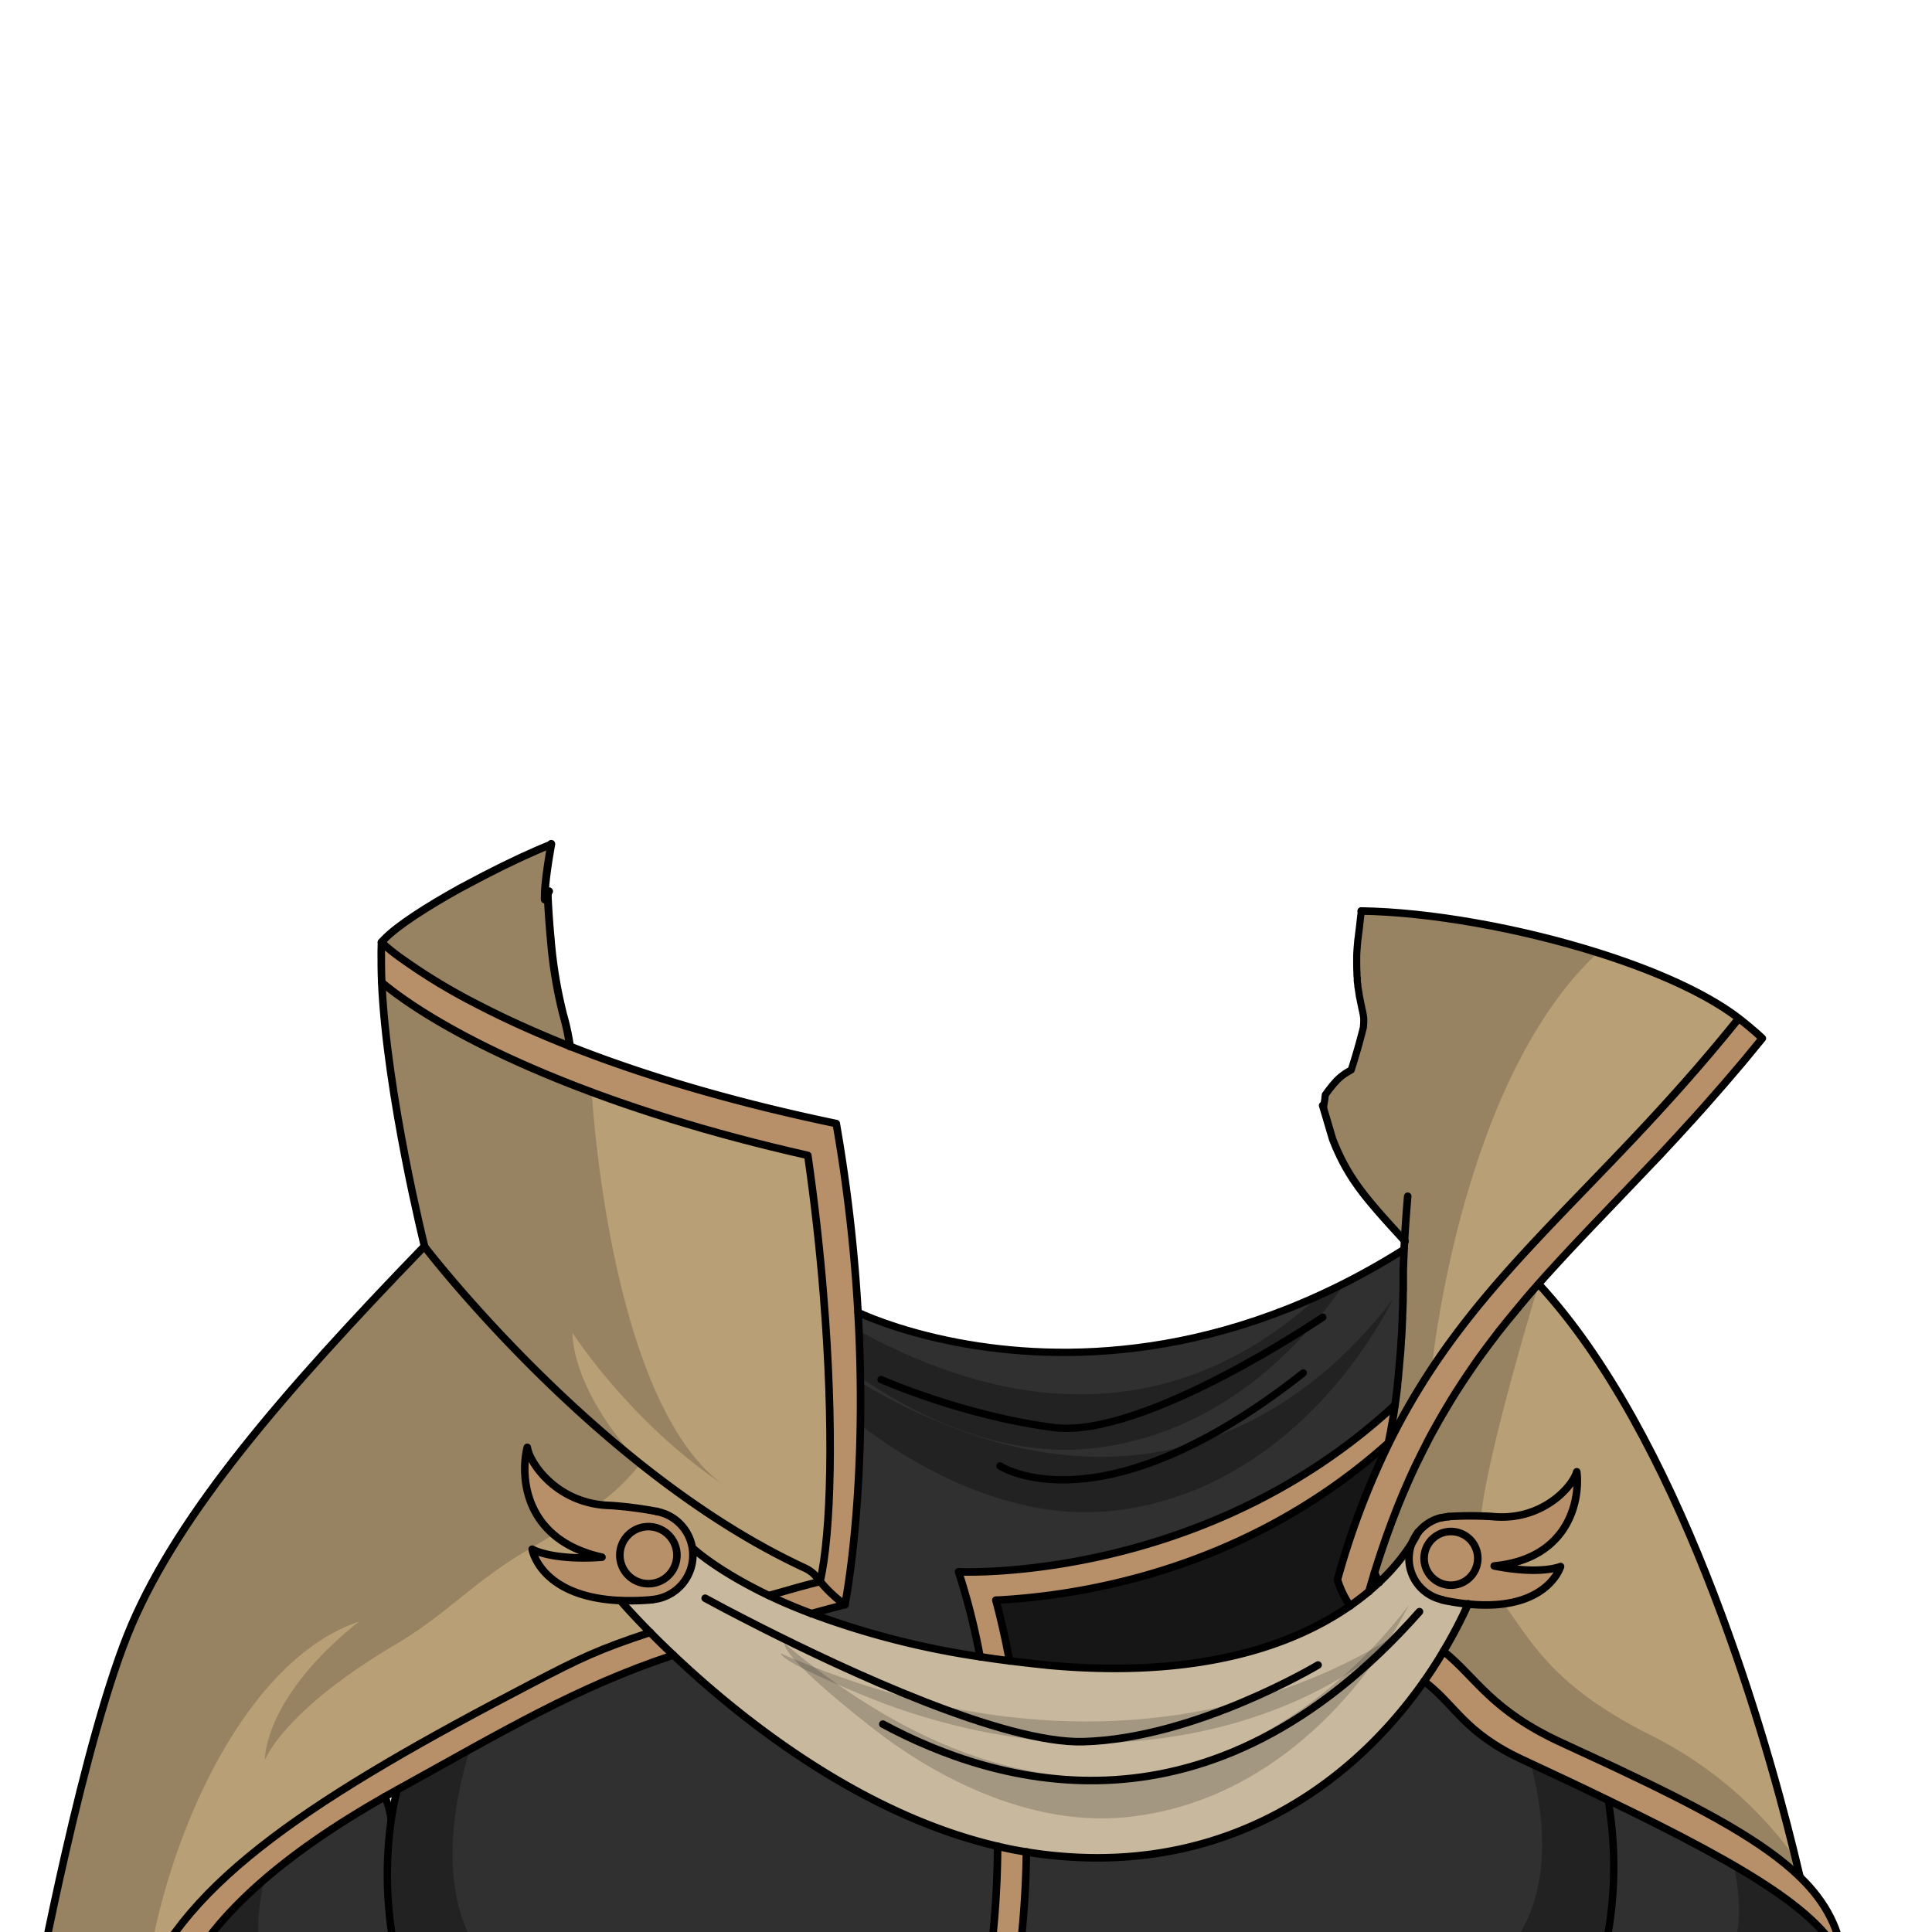 <svg xmlns="http://www.w3.org/2000/svg" viewBox="0 0 432 432">
  <defs>
    <style>.GUNDAN_TIGER_OUTFIT_TIGER_OUTFIT_36_cls-1{isolation:isolate;}.GUNDAN_TIGER_OUTFIT_TIGER_OUTFIT_36_cls-2{fill:#303030;}.GUNDAN_TIGER_OUTFIT_TIGER_OUTFIT_36_cls-3{fill:#b7906a;}.GUNDAN_TIGER_OUTFIT_TIGER_OUTFIT_36_cls-4{fill:#b89f75;}.GUNDAN_TIGER_OUTFIT_TIGER_OUTFIT_36_cls-5,.GUNDAN_TIGER_OUTFIT_TIGER_OUTFIT_36_cls-6{fill:#161616;}.GUNDAN_TIGER_OUTFIT_TIGER_OUTFIT_36_cls-5{opacity:0.2;mix-blend-mode:multiply;}.GUNDAN_TIGER_OUTFIT_TIGER_OUTFIT_36_cls-7{opacity:0.4;}.GUNDAN_TIGER_OUTFIT_TIGER_OUTFIT_36_cls-8{fill:#0c0c0c;}.GUNDAN_TIGER_OUTFIT_TIGER_OUTFIT_36_cls-9{fill:#c8b89e;}.GUNDAN_TIGER_OUTFIT_TIGER_OUTFIT_36_cls-10,.GUNDAN_TIGER_OUTFIT_TIGER_OUTFIT_36_cls-11,.GUNDAN_TIGER_OUTFIT_TIGER_OUTFIT_36_cls-12,.GUNDAN_TIGER_OUTFIT_TIGER_OUTFIT_36_cls-13,.GUNDAN_TIGER_OUTFIT_TIGER_OUTFIT_36_cls-14,.GUNDAN_TIGER_OUTFIT_TIGER_OUTFIT_36_cls-15{fill:none;stroke:#000;stroke-linecap:round;stroke-linejoin:round;}.GUNDAN_TIGER_OUTFIT_TIGER_OUTFIT_36_cls-10{stroke-width:1.69px;}.GUNDAN_TIGER_OUTFIT_TIGER_OUTFIT_36_cls-11{stroke-width:1.65px;}.GUNDAN_TIGER_OUTFIT_TIGER_OUTFIT_36_cls-12{stroke-width:1.64px;}.GUNDAN_TIGER_OUTFIT_TIGER_OUTFIT_36_cls-13{stroke-width:1.75px;}.GUNDAN_TIGER_OUTFIT_TIGER_OUTFIT_36_cls-14{stroke-width:1.59px;}.GUNDAN_TIGER_OUTFIT_TIGER_OUTFIT_36_cls-15{stroke-width:1.67px;}</style>
  </defs>
  <g class="GUNDAN_TIGER_OUTFIT_TIGER_OUTFIT_36_cls-1">
    <g id="outfit">
      <path class="GUNDAN_TIGER_OUTFIT_TIGER_OUTFIT_36_cls-2" d="M214.3,351.46s53.1,2.66,96-35.85l1.6-1.46c.22-1.51.41-3,.59-4.59.1-.8.18-1.62.26-2.43l.09-.85c.06-.73.13-1.46.19-2.18l.15-1.8c.2-2.56.35-5.12.44-7.66.05-.76.08-1.5.09-2.25a0,0,0,0,0,0,0c0-.59,0-1.18.05-1.76,0-.92.06-1.83.06-2.74,0-1.22,0-2.43,0-3.64h0V281.8c0-.55,0-1.08,0-1.62,0-.25,0-.51,0-.76q-6.69,4.18-13.2,7.49l-.36.17q-2.62,1.34-5.22,2.51h0c-32.87,15-61.86,14.16-80.68,10.63-14.15-2.65-22.54-6.79-22.54-6.79.06,1.08.11,2.15.16,3.2,0,.32,0,.64,0,.95l.12,2.67c0,.9.06,1.77.09,2.64s0,1.67.06,2.5,0,1.75.06,2.6v1.14c0,1.89.05,3.75,0,5.56v1.6c0,.77,0,1.52,0,2.28-.14,9.91-.72,18.27-1.35,24.75l-.09.88c-.17,1.71-.35,3.28-.51,4.7-.12,1-.23,1.84-.34,2.67-.07.4-.12.78-.17,1.14v0c0,.31-.09.63-.14.92s-.11.78-.16,1.14-.09.61-.14.87c-.14.87-.25,1.54-.34,2.06,0,.15,0,.28-.07.39a2.05,2.05,0,0,1-.07.31l0,.15a2.26,2.26,0,0,1,0,.24s-2.74.67-7.49,2a182.59,182.59,0,0,0,37.68,9.66A148.17,148.17,0,0,0,214.3,351.46Z" />
      <path class="GUNDAN_TIGER_OUTFIT_TIGER_OUTFIT_36_cls-2" d="M104.84,390.64c-5.35,2.54-10.63,6.6-15.73,9.39l-.34.2c-.25,1-.47,1.94-.67,2.91-.25,1.21-.45,2.4-.65,3.6a5.93,5.93,0,0,0-.1-.63h0a20.84,20.84,0,0,0-1.28-4.36,171.14,171.14,0,0,0-27,18.54c-9,7.77-15.93,16.16-19.48,25.12l50.58-.87,130.62-2.23a206.41,206.41,0,0,0,2.25-29.47c-31-7.18-57.85-28.88-72.5-42.75C133.79,375.61,124,381.51,104.84,390.64Z" />
      <path class="GUNDAN_TIGER_OUTFIT_TIGER_OUTFIT_36_cls-2" d="M359.58,402.53c-5.84-2.84-12.24-5.85-19.21-9.1-13.05-6.07-14.85-12.14-21.93-17.5-17.45,24.89-47.27,44.6-88.19,38.3-.25,0-.5-.08-.75-.13a206,206,0,0,1-2.24,28.09l19.85-.34L358,440c.09-.41.2-.84.3-1.28.43-1.82.87-4,1.26-6.43h0a75.61,75.61,0,0,0,.09,7.68l52.51-.9C408,428.23,392.19,418.27,359.58,402.53Z" />
      <path class="GUNDAN_TIGER_OUTFIT_TIGER_OUTFIT_36_cls-3" d="M154.82,346.18a10,10,0,0,0-6.24-7.73l0,0-.18-.07a10,10,0,0,0-1.54-.42h-.08a85.94,85.94,0,0,0-10.22-1.3l-.7,0a5.21,5.21,0,0,1-.69,0,9.81,9.81,0,0,1-1.34-.15c-.31,0-.62-.09-.93-.16a5.85,5.85,0,0,1-.75-.15l-.33-.07-.69-.19a16.13,16.13,0,0,1-1.66-.54,19.14,19.14,0,0,1-2.29-1,13.49,13.49,0,0,1-1.39-.79c-.21-.13-.43-.27-.64-.42s-.42-.28-.63-.44a20.38,20.38,0,0,1-3.66-3.47,10.32,10.32,0,0,1-.68-.87,14.86,14.86,0,0,1-1.31-2.11c-.08-.15-.15-.3-.22-.45a7.51,7.51,0,0,1-.45-1.1,2.81,2.81,0,0,1-.1-.31c0-.1-.06-.22-.08-.32a3,3,0,0,1-.08-.36,20.56,20.56,0,0,0-.53,5.83c0,.22,0,.44,0,.66s0,.42.06.63,0,.47.08.71c0,0,0,0,0,0,0,.24.07.47.12.7s.08.46.13.71a20.29,20.29,0,0,0,.83,2.84c.07.21.16.41.25.62a15.14,15.14,0,0,0,.86,1.77c.1.21.22.4.34.61a17.32,17.32,0,0,0,1.41,2c.18.24.38.47.59.71a19.91,19.91,0,0,0,1.74,1.68c.33.29.67.56,1,.83.16.13.33.24.49.35a23.39,23.39,0,0,0,4.68,2.48c.31.12.64.25,1,.36l1.07.35a1,1,0,0,1,.18.06l1,.28c.45.11.89.23,1.36.33-1.84.13-3.49.17-5,.15-.71,0-1.39,0-2-.07l-.75-.06c-.59,0-1.14-.09-1.66-.15a.36.36,0,0,0-.14,0l-1.06-.16a24.62,24.62,0,0,1-3-.67l-.72-.24a9.8,9.8,0,0,1-1.29-.55h0l0,0a1,1,0,0,0,0,.23,3.08,3.08,0,0,0,.09.3,8.86,8.86,0,0,0,.46,1.25c.06.13.13.28.21.42a3.65,3.65,0,0,0,.23.43,12.19,12.19,0,0,0,1.28,1.9l.44.51a4.62,4.62,0,0,0,.49.51c.12.13.26.26.4.39a20.45,20.45,0,0,0,10.19,4.81l1.22.23a40.18,40.18,0,0,0,4.72.46,55.2,55.2,0,0,0,7-.17,10,10,0,0,0,9.12-10.12A12.24,12.24,0,0,0,154.82,346.18Zm-9.74,8a6.4,6.4,0,1,1,6.27-6.51A6.39,6.39,0,0,1,145.08,354.14Z" />
      <path class="GUNDAN_TIGER_OUTFIT_TIGER_OUTFIT_36_cls-3" d="M325.28,342.51a6,6,0,1,1-6.79,5.14A6,6,0,0,1,325.28,342.51Z" />
      <path class="GUNDAN_TIGER_OUTFIT_TIGER_OUTFIT_36_cls-3" d="M144.87,341.36a6.39,6.39,0,1,1-6.27,6.49A6.38,6.38,0,0,1,144.87,341.36Z" />
      <path class="GUNDAN_TIGER_OUTFIT_TIGER_OUTFIT_36_cls-3" d="M315.63,345.26s0,0,0,0l0,0s0,0,0-.05Zm33.3,4.95v0ZM352.57,329c-.95,3.37-7.83,11.15-18.93,10l-.65,0-.63,0-1.19,0h-.57l-1.06,0h-.92c-2.14,0-3.63.07-4.33.12h-.16l-.21,0h-.06a7.34,7.34,0,0,0-1.5.23.47.47,0,0,0-.17,0h-.06a9.45,9.45,0,0,0-4.49,2.63l-.49.56v0a20.13,20.13,0,0,1-1.48,2.61l0,.05s0,0,0,0a8.22,8.22,0,0,0-.47,1.88,9.4,9.4,0,0,0,7.38,10.52,51.64,51.64,0,0,0,5.78.9,38.41,38.41,0,0,0,6.26.13,27.08,27.08,0,0,0,3.88-.57c.33-.08.65-.15.95-.24s.6-.17.89-.27a8.15,8.15,0,0,0,.83-.29c.27-.1.53-.21.78-.32a15.7,15.7,0,0,0,2.53-1.38l.51-.35q.49-.37.93-.75l.35-.33.37-.36a11.62,11.62,0,0,0,1.37-1.71c.13-.2.24-.39.35-.57l.14-.26a1.1,1.1,0,0,0,.12-.25l.16-.32a.11.11,0,0,0,0-.08l.11-.26a.41.41,0,0,0,0-.12.17.17,0,0,0,0-.07h0c-.32.13-4.79,1.83-14.8-.16.48,0,1-.1,1.41-.16.93-.13,1.79-.3,2.63-.5a20.88,20.88,0,0,0,6.3-2.6,15.12,15.12,0,0,0,1.62-1.15,16.46,16.46,0,0,0,3.66-4.09c.3-.48.58-1,.84-1.46.12-.25.25-.51.36-.77.21-.45.38-.91.56-1.37A20.07,20.07,0,0,0,352.57,329Zm-22.18,20.29a6,6,0,1,1-5.11-6.8A6,6,0,0,1,330.39,349.32Z" />
      <path class="GUNDAN_TIGER_OUTFIT_TIGER_OUTFIT_36_cls-3" d="M229.5,414.1a206,206,0,0,1-2.24,28.09l-6.44.11a206.41,206.41,0,0,0,2.25-29.47C225.19,413.34,227.34,413.77,229.5,414.1Z" />
      <path class="GUNDAN_TIGER_OUTFIT_TIGER_OUTFIT_36_cls-3" d="M188.93,358.84s-2.75.66-7.5,2h0c-3.54-1.36-6.68-2.72-9.45-4,4.77-1.38,8.71-2.47,11.41-3.13A31,31,0,0,0,188.93,358.84Z" />
      <path class="GUNDAN_TIGER_OUTFIT_TIGER_OUTFIT_36_cls-4" d="M127.46,234c0,.57-13.07-6.78-13.14-6.2-8.53-4.45-21.78-11.41-24.74-13.58a42.23,42.23,0,0,1-4.29-3.47l.26-.3.28-.3c4.27-4.77,11.09-8.68,16.84-11.38,1.58-.75,3.08-1.41,4.43-2a16,16,0,0,1,1.25-1.07c5.64-2.91,11.09-5.43,14.89-6.92-.82,4.61-1.54,9.59-1.44,12.34.22-.46.44-.89.66-1.31,0,0,.15,4.44.69,10.15a103,103,0,0,0,2.79,16.92A52.77,52.77,0,0,1,127.46,234Z" />
      <path class="GUNDAN_TIGER_OUTFIT_TIGER_OUTFIT_36_cls-5" d="M127.46,234c0,.57-13.07-6.78-13.14-6.2-8.53-4.45-21.78-11.41-24.74-13.58a42.23,42.23,0,0,1-4.29-3.47l.26-.3.28-.3c4.27-4.77,11.09-8.68,16.84-11.38,1.88-1,3.79-2.07,5.68-3,5.64-2.91,11.09-5.43,14.89-6.92-.82,4.61-1.54,9.59-1.44,12.34.22-.46.44-.89.66-1.31,0,0,.15,4.44.69,10.15a103,103,0,0,0,2.79,16.92A52.77,52.77,0,0,1,127.46,234Z" />
      <path class="GUNDAN_TIGER_OUTFIT_TIGER_OUTFIT_36_cls-4" d="M388.79,227.7l-.46.58c-5.37,6.89-11.13,13.42-17.05,19.79l-.11.12c-9.66,10.39-19.74,20.38-29.28,30.83l-1.21,1.31a246.79,246.79,0,0,0-18.85,23.22c-.43.62-.85,1.24-1.27,1.87-.14.2-.28.42-.41.63h0c-.32.48-.64,1-.95,1.46-.12.18-.24.36-.35.54h0l0,.05c-.44.69-.88,1.39-1.31,2.09a1,1,0,0,0-.1.17l-.18.28a1,1,0,0,0-.08.14q-.31.49-.6,1l-.21.35c-.09.15-.18.3-.26.45l0,0-.41.7q-1.14,1.95-2.23,4l-.44.82c-.42.78-.83,1.56-1.24,2.36l0,.09-.21.42-.87,1.73-.13-.07c.13-.62.25-1.24.37-1.86.09-.43.17-.85.24-1.28.21-1.14.41-2.28.59-3.44.09-.63.19-1.26.28-1.9s.21-1.52.31-2.28l.24-1.95c0-.12,0-.24,0-.36.1-.8.18-1.62.26-2.43,0-.06,0-.12,0-.17.06-.55.11-1.11.15-1.66s.08-.8.11-1.2.05-.6.08-.9.05-.6.07-.9c.05-.64.1-1.28.14-1.92,0-.36,0-.73.07-1.09.06-.91.11-1.83.15-2.74,0-.64.06-1.27.08-1.91,0-.07,0-.13,0-.2,0-.69.07-1.37.08-2.05a0,0,0,0,0,0,0c0-.55.05-1.11.05-1.66v-.1c0-.09,0-.19,0-.28,0-.62,0-1.24.05-1.86v-.18l0-2c0-.68,0-1.36,0-2h0c0-.21.07-2.73.28-6.65l-.32-.35c-6.48-7.09-10.47-11.45-13.57-17.37a49.63,49.63,0,0,1-2.33-5.2l-2-6.77h0s0-.05,0-.08q.21-1.34.33-2.07c0-.1,0-.19,0-.27,0-.31.07-.5.08-.55h0l.73-1,.09-.11c.56-.73,1.11-1.4,1.61-1.93l.07-.08c.31-.32.59-.59.85-.81a13.3,13.3,0,0,1,2.23-1.5l.21-.12c0-.11.07-.21.1-.32q.32-1,.63-2c.24-.79.47-1.58.7-2.37.46-1.6.88-3.19,1.28-4.77v0a15.54,15.54,0,0,0,.1-2,10.54,10.54,0,0,0-.2-1.33c0-.23-.1-.48-.16-.75,0-.12-.05-.25-.08-.38-.13-.61-.28-1.31-.43-2.09-.05-.25-.09-.51-.14-.78a5,5,0,0,1-.09-.56c-.05-.25-.08-.51-.12-.77s-.08-.54-.11-.82c0,0,0,0,0-.07-.05-.4-.09-.81-.13-1.24,0-.13,0-.26,0-.41s0-.62-.06-.94a.08.08,0,0,1,0-.07c-.06-.94-.09-1.95-.06-3,0-.19,0-.38,0-.58v-.12c0-.62.05-1.27.11-1.93,0-.36,0-.72.09-1.09s.05-.53.08-.8.06-.54.1-.82c.2-1.48.36-2.88.5-4.2.05-.44.09-.87.13-1.29,15.23.23,35.34,3.78,52.94,9.33,12.27,3.86,23.32,8.69,30.65,14.05h0c.27.2.54.4.8.61Z" />
      <path class="GUNDAN_TIGER_OUTFIT_TIGER_OUTFIT_36_cls-5" d="M357.31,213c-30.95,28.76-37.17,93-37.17,93h0c-.32.48-.64,1-.95,1.46-.12.17-.23.35-.34.52,0,0,0,0,0,0a1.28,1.28,0,0,0-.14.21c-.28.43-.55.86-.82,1.3l-.32.51-.25.4-.18.31q-.31.49-.6,1l-.21.35c-.09.15-.18.3-.26.45a.42.42,0,0,0-.08.12c-.13.21-.25.43-.37.64s-.34.58-.5.87a.33.33,0,0,0-.06.1c-.38.65-.76,1.32-1.12,2-.19.33-.37.65-.54,1l-.44.82c-.32.58-.62,1.16-.92,1.75-.11.2-.22.41-.32.62s-.17.33-.26.5l-.87,1.73-.13-.07c.13-.62.25-1.24.37-1.86.09-.43.17-.85.24-1.28.21-1.14.41-2.28.59-3.44.1-.63.19-1.27.28-1.9s.21-1.52.31-2.28.17-1.3.24-1.95c0-.12,0-.24,0-.36.1-.8.18-1.62.26-2.43,0-.06,0-.12,0-.17,0-.23.05-.46.07-.68s.06-.66.08-1,.08-.8.11-1.2.05-.6.08-.9.05-.6.07-.9c.05-.64.1-1.28.14-1.92,0-.36,0-.73.07-1.09.06-.91.11-1.83.15-2.74,0-.64.06-1.27.08-1.91,0-.07,0-.13,0-.2,0-.69.07-1.37.08-2.05a0,0,0,0,0,0,0c0-.55.05-1.11.05-1.66v-.1c0-.09,0-.19,0-.28,0-.62,0-1.24.05-1.86v-.6l0-1.61c0-.68,0-1.36,0-2h0c0-.21.07-2.73.28-6.65l-.32-.35c-6.48-7.09-10.47-11.45-13.57-17.37a49.63,49.63,0,0,1-2.33-5.2l-2-6.77h0s0-.05,0-.08q.21-1.34.33-2.07c0-.1,0-.19,0-.27,0-.31.07-.5.08-.55h0l.73-1,.09-.11c.56-.73,1.11-1.4,1.61-1.93l.07-.08c.31-.32.59-.59.85-.81a13.3,13.3,0,0,1,2.23-1.5l.21-.12c0-.11.07-.21.1-.32q.32-1,.63-2c.24-.79.47-1.58.7-2.37.46-1.6.88-3.19,1.28-4.77v0a15.54,15.54,0,0,0,.1-2,10.54,10.54,0,0,0-.2-1.33c0-.23-.1-.48-.16-.75,0-.12-.05-.25-.08-.38-.13-.61-.28-1.31-.43-2.09-.05-.25-.09-.51-.14-.78a5,5,0,0,1-.09-.56c-.05-.25-.08-.51-.12-.77s-.08-.54-.11-.82c0,0,0,0,0-.07-.05-.4-.09-.81-.13-1.24,0-.13,0-.26,0-.41s0-.62-.06-.94a.08.08,0,0,1,0-.07c-.06-.94-.09-1.95-.06-3,0-.19,0-.38,0-.58v-.12c0-.62.05-1.27.11-1.93,0-.36,0-.72.09-1.09s.05-.53.08-.8.06-.54.1-.82c.2-1.48.36-2.88.5-4.2.05-.44.09-.87.13-1.29C319.6,203.93,339.71,207.48,357.31,213Z" />
      <path class="GUNDAN_TIGER_OUTFIT_TIGER_OUTFIT_36_cls-3" d="M311.92,314.16q-.6,4.32-1.47,8.48c-33.08,29.66-71.56,34.33-87.76,35.17.9,3.36,2,8,3.06,13.59-2.28-.28-4.5-.59-6.64-.93a148.09,148.09,0,0,0-4.81-19s53.1,2.65,96-35.85Z" />
      <path class="GUNDAN_TIGER_OUTFIT_TIGER_OUTFIT_36_cls-6" d="M310.45,322.64l.13.06a175.77,175.77,0,0,0-11.52,30.51,20.46,20.46,0,0,0,2.85,5.87c-12.17,8.46-33,16.41-67.41,13.27-3-.27-5.93-.59-8.75-1-1.06-5.62-2.16-10.23-3.06-13.59C238.89,357,277.37,352.3,310.45,322.64Z" />
      <path class="GUNDAN_TIGER_OUTFIT_TIGER_OUTFIT_36_cls-3" d="M191.62,289.73c2.82,41.91-2.69,69.11-2.69,69.11a31,31,0,0,1-5.55-5.21h0c2.43-10.44,3.18-34.41.74-64.22-.79-9.81-1.94-20.25-3.49-31-5.48-1.24-10.71-2.53-15.74-3.86-41.72-11.08-68-25.15-79.55-34.83-.14-3.13-.17-6.13,0-8.91a43.76,43.76,0,0,0,4.28,3.46,131.65,131.65,0,0,0,16.76,10.21c15.79,8.25,41.54,18.7,80.66,26.85.29,1.71.58,3.4.85,5.07C189.74,268.24,190.93,279.43,191.62,289.73Z" />
      <path class="GUNDAN_TIGER_OUTFIT_TIGER_OUTFIT_36_cls-4" d="M402.5,419.73c-8-7.78-21.19-15-41.09-24.39l-4.13-1.91c-2.58-1.22-5.27-2.45-8-3.74-15.9-7.3-19-14.47-26.46-20.46a101.76,101.76,0,0,0,5.55-10.63,34.63,34.63,0,0,0,7.86,0c10.74-1.4,12.76-8.36,12.76-8.36s-4.4,1.94-14.82-.14c17-1.63,19.18-15.1,18.44-21-.95,3.37-7.82,11.15-18.92,10-.88,0-1.71-.08-2.47-.09a68.87,68.87,0,0,0-7.25.13h-.06a7.55,7.55,0,0,0-1.5.23.47.47,0,0,0-.17,0h-.06a9.58,9.58,0,0,0-5,3.19v0a8.78,8.78,0,0,0-1.49,2.66,46,46,0,0,1-7.22,8.55,13.7,13.7,0,0,1-1.07-2.19c6.9-22.45,15.89-38.36,26.62-52.35,1,.82,5.94-6.72,10.1-12.11,31,33.53,49.77,97.17,57.05,126.83,0,.12.06.25.09.38l.3,1.23.3,1.24c0,.1.05.2.07.3.12.45.22.9.32,1.33S402.4,419.33,402.5,419.73Z" />
      <path class="GUNDAN_TIGER_OUTFIT_TIGER_OUTFIT_36_cls-5" d="M322.36,339.33a.35.35,0,0,0-.17,0h-.05a9.36,9.36,0,0,0-5,3.2h0a9.13,9.13,0,0,0-1.51,2.67,45.38,45.38,0,0,1-7.21,8.56,14.22,14.22,0,0,1-1.07-2.19c6.89-22.46,15.89-38.37,26.62-52.36,1.59,1.34,7.94-14.08,10.1-12.11h0s-11.35,37.09-12.9,51.82a70.65,70.65,0,0,0-7.25.12h-.06A7.44,7.44,0,0,0,322.36,339.33Z" />
      <path class="GUNDAN_TIGER_OUTFIT_TIGER_OUTFIT_36_cls-5" d="M402.5,419.73c-8-7.78-21.18-15-41.1-24.39l-4.12-1.92c-2.58-1.21-5.27-2.44-8-3.73-15.9-7.3-19-14.47-26.46-20.47a105.45,105.45,0,0,0,5.55-10.61,35.68,35.68,0,0,0,7.85,0c6.6,9,11.24,18.62,33.39,29.64a88.31,88.31,0,0,1,31.94,27.38C401.85,417,402.19,418.38,402.5,419.73Z" />
      <path class="GUNDAN_TIGER_OUTFIT_TIGER_OUTFIT_36_cls-4" d="M183.38,353.62c-.18-.21-.33-.42-.5-.63a7.48,7.48,0,0,0-2.86-2.35c-13.15-6.08-25.66-14.45-36.83-23.32h0a312.32,312.32,0,0,1-48.27-48.58s-8.44-33.8-9.58-59.07c8.2,6.85,23.75,15.9,46.93,24.54,9.56,3.56,20.43,7.05,32.62,10.29,5,1.33,10.26,2.62,15.74,3.86,1.55,10.8,2.7,21.24,3.49,31C186.56,319.21,185.81,343.18,183.38,353.62Z" />
      <g class="GUNDAN_TIGER_OUTFIT_TIGER_OUTFIT_36_cls-7">
        <path class="GUNDAN_TIGER_OUTFIT_TIGER_OUTFIT_36_cls-8" d="M192.39,309.14c0,3.28.05,6.43,0,9.44,7.86,6.13,31,22,56.4,19.25,31.34-3.44,52.47-27.52,62.74-47.42C292.56,315.42,253.16,344.93,192.39,309.14Z" />
        <path class="GUNDAN_TIGER_OUTFIT_TIGER_OUTFIT_36_cls-8" d="M244.17,323.86c26-2.84,44.92-19.87,56.5-36.95l-5.58,2.68c-20.94,19.61-55.12,34.25-103,8q.24,5.4.33,10.41C202.74,315.16,222.64,326.21,244.17,323.86Z" />
        <path class="GUNDAN_TIGER_OUTFIT_TIGER_OUTFIT_36_cls-8" d="M59.1,420.28c-9,7.77-15.93,16.16-19.48,25.12L61.08,445C56.75,438,57.19,428.64,59.1,420.28Z" />
        <path class="GUNDAN_TIGER_OUTFIT_TIGER_OUTFIT_36_cls-8" d="M104.83,392c-5.35,2.53-10.62,5.21-15.72,8-.37,1-.7,2.06-1,3.11s-.52,2-.75,3h0c-3.46,15.4,0,31.52,1.86,38.44l25-.43C96.41,430.78,100.68,405.77,104.83,392Z" />
        <path class="GUNDAN_TIGER_OUTFIT_TIGER_OUTFIT_36_cls-8" d="M412.21,439c-3.85-8.83-15.87-16.9-25.16-24.36,2.2,8.3,3,17.59-1.12,24.81Z" />
        <path class="GUNDAN_TIGER_OUTFIT_TIGER_OUTFIT_36_cls-8" d="M358.33,401.47c-.25-1-.54-2-.85-2.94s-.71-2-1.11-3.06c-5.19-2.62-10.55-5.12-16-7.47,4.61,13.59,9.74,38.44-7.56,52.39l25-.43c1.63-7,4.53-23.21.54-38.48Z" />
      </g>
      <path class="GUNDAN_TIGER_OUTFIT_TIGER_OUTFIT_36_cls-9" d="M145.4,365c-4.28-4.32-6.63-7.09-6.63-7.09v-.08a57.28,57.28,0,0,0,7-.18,10,10,0,0,0,9.12-10.11,9,9,0,0,0-.12-1.39h.1s5.16,4.91,17,10.59h0c2.77,1.32,5.91,2.68,9.45,4h0a183.81,183.81,0,0,0,37.68,9.67c2.14.34,4.36.65,6.64.93,2.82.36,5.73.68,8.75,1,34.38,3.14,55.24-4.81,67.41-13.27,1.53-1.07,2.93-2.14,4.18-3.19.84-.71,1.61-1.4,2.33-2.07a45.38,45.38,0,0,0,7.21-8.56,8.71,8.71,0,0,0-.48,1.92,9.41,9.41,0,0,0,7.37,10.52,52.48,52.48,0,0,0,5.8.91,105.45,105.45,0,0,1-5.55,10.61c-1.34,2.27-2.79,4.52-4.33,6.71-17.45,24.89-47.27,44.6-88.19,38.3-.25,0-.5-.08-.75-.13-2.16-.33-4.31-.76-6.43-1.27-31-7.18-57.85-28.88-72.5-42.75C148.62,368.25,146.89,366.55,145.4,365Z" />
      <path class="GUNDAN_TIGER_OUTFIT_TIGER_OUTFIT_36_cls-5" d="M315.06,358.86c-10.27,19.9-31.4,44-62.73,47.42-25.4,2.78-48.55-13.12-56.41-19.25-5.66-4.33-20.47-16.27-20.52-19.55C246.32,426.76,296.1,383.87,315.06,358.86Z" />
      <path class="GUNDAN_TIGER_OUTFIT_TIGER_OUTFIT_36_cls-5" d="M314.31,364.05c-10.42,10.57-31.74,23.42-63.11,25.48-25.41,1.67-48.43-6.51-56.24-9.68-5.62-2.23-20.34-8.4-20.35-10.13C245,400.37,295.15,377.38,314.31,364.05Z" />
      <path class="GUNDAN_TIGER_OUTFIT_TIGER_OUTFIT_36_cls-3" d="M402.5,419.73c5.91,5.74,9,11.81,9.71,19.3-4.26-10.8-20-20.76-52.63-36.5-5.84-2.84-12.24-5.85-19.21-9.1-13.05-6.07-14.85-12.14-21.93-17.5,1.54-2.19,3-4.44,4.33-6.71,7.46,6,10.56,13.17,26.45,20.47,2.79,1.29,5.48,2.52,8.06,3.73l4.12,1.92C381.32,404.75,394.54,412,402.5,419.73Z" />
      <path class="GUNDAN_TIGER_OUTFIT_TIGER_OUTFIT_36_cls-3" d="M388.79,227.7a63.86,63.86,0,0,1,5.27,4.49c-23.29,28.86-43.72,45.75-60.09,67.08-10.73,14-19.73,29.9-26.62,52.36-.43,1.4-.86,2.81-1.26,4.26-1.25,1.05-2.65,2.12-4.18,3.19a20.46,20.46,0,0,1-2.85-5.87,175.77,175.77,0,0,1,11.52-30.51c18.36-37.28,45.72-54.71,77.75-94.42Z" />
      <path class="GUNDAN_TIGER_OUTFIT_TIGER_OUTFIT_36_cls-3" d="M150.57,370.08c-21.57,7.11-38.36,17.22-61.8,30.15l-2.7,1.51C64.3,414.12,46.19,428.81,39.62,445.4l-8,.13c9.92-25,36.9-49.55,87.4-69.14,11.13-4.32,14.77-7.56,26.36-11.36C146.89,366.55,148.62,368.25,150.57,370.08Z" />
      <path class="GUNDAN_TIGER_OUTFIT_TIGER_OUTFIT_36_cls-4" d="M183.38,353.62h0c-2.7.66-6.64,1.75-11.41,3.13h0c-11.88-5.68-17-10.59-17-10.59h-.1a9.92,9.92,0,0,0-6.22-7.72l-.05,0a.83.83,0,0,0-.18-.07,9.13,9.13,0,0,0-1.53-.42.13.13,0,0,0-.09,0,87.54,87.54,0,0,0-10.22-1.31,19.83,19.83,0,0,1-2.73-.23c-10.06-1.46-15.36-9.41-15.89-12.79-1.14,4.53-1.13,13.51,5.92,19.52a24.45,24.45,0,0,0,10.78,5c-10.94.8-15.36-1.64-15.6-1.77,0,.33,2,10.72,19.77,11.47v.08s2.35,2.77,6.63,7.09c-11.59,3.8-16.26,6.27-24.9,10.6-47,23.55-77.2,43.48-87.91,67.65-.34.75-.65,1.49-1,2.25L8,445.94s10.86-58,21.58-82.83,33.07-53.32,65.39-84.38a312.32,312.32,0,0,0,48.27,48.58h0c11.17,8.87,23.68,17.24,36.83,23.32a7.48,7.48,0,0,1,2.86,2.35C183.05,353.2,183.2,353.41,183.38,353.62Z" />
      <path class="GUNDAN_TIGER_OUTFIT_TIGER_OUTFIT_36_cls-5" d="M128,298s-.58,12.3,15.18,29.3h0a46.48,46.48,0,0,1-9.4,9.07c-10.06-1.46-15.36-9.41-15.89-12.79-1.14,4.53-1.13,13.51,5.92,19.52q-2.43,1.49-5,3c-13.34,7.67-18.76,15-31.71,22.4-24.18,14.64-27.86,25.07-27.86,25.07s-.57-13.79,21.06-31c-26.18,8.86-43.72,49.72-47.72,80.75-.34.75-.65,1.49-1,2.25L8,445.94s10.86-58,21.58-82.83,31.65-49.36,65.39-84.38c0,0-8.44-33.8-9.58-59.07,8.2,6.85,23.75,15.9,46.93,24.54,0,0,3.76,68.85,29.19,87.64C140.75,317.86,128,298,128,298Z" />
      <path class="GUNDAN_TIGER_OUTFIT_TIGER_OUTFIT_36_cls-10" d="M123.25,188.8h0c-3.8,1.49-9.25,4-14.89,6.92-1.89,1-3.8,2-5.68,3-7.16,4-13.81,8.21-16.84,11.38l-.28.3-.26.3c0,.67-.05,1.35-.05,2,0,2.19,0,4.49.1,6.87,1.14,25.28,9.57,59.07,9.57,59.07C62.63,312,40.26,338.28,29.53,363.11S8,445.93,8,445.93l19.82-.33" />
      <path class="GUNDAN_TIGER_OUTFIT_TIGER_OUTFIT_36_cls-10" d="M304.37,203.7c15.23.23,35.34,3.78,52.94,9.33,12.27,3.86,23.32,8.69,30.65,14.05h0c.27.2.54.4.8.61h0c.76.58,1.5,1.17,2.22,1.78.28.22.56.46.83.7l1,.85c.43.38.84.76,1.25,1.15h0c-1.46,1.8-2.9,3.55-4.33,5.27,0,0,0,0,0,0-1.44,1.71-2.86,3.37-4.27,5h0c-1.42,1.63-2.81,3.22-4.19,4.78l-2.07,2.32c-1.38,1.53-2.74,3-4.09,4.48h0l-4,4.31c-.67.7-1.33,1.4-2,2.09l-3.64,3.82c-3.3,3.46-6.52,6.8-9.64,10.08-1.83,1.92-3.63,3.81-5.38,5.7-.6.63-1.18,1.26-1.75,1.89s-1.17,1.26-1.73,1.89q-1.73,1.89-3.39,3.78-2.06,2.33-4,4.69l-.23.28c-.76.9-1.5,1.81-2.24,2.72l-.7.87c-.81,1-1.62,2-2.41,3.08l-1.25,1.65c-.83,1.1-1.65,2.22-2.45,3.35L329.07,306l-1.18,1.74-1.17,1.76c-.77,1.19-1.54,2.39-2.29,3.61-.6,1-1.19,2-1.78,3s-1.16,2-1.74,3.06c-1,1.75-1.91,3.54-2.83,5.38-.27.55-.55,1.1-.82,1.66-.49,1-1,2-1.44,3l-.63,1.39c-.52,1.15-1,2.33-1.53,3.52q-1.14,2.7-2.21,5.54c-.24.63-.48,1.26-.71,1.9s-.46,1.26-.69,1.9c0,0,0,.09-.05.13-.22.62-.44,1.25-.65,1.89-.69,2-1.35,4-2,6.14-.21.7-.43,1.4-.64,2.12-.12.4-.23.8-.35,1.21s-.17.62-.26.94" />
      <path class="GUNDAN_TIGER_OUTFIT_TIGER_OUTFIT_36_cls-10" d="M145.4,365c-11.59,3.8-15.77,5.85-26.36,11.36-48.72,25.35-77.48,44.14-87.4,69.14l-3.87.07" />
      <path class="GUNDAN_TIGER_OUTFIT_TIGER_OUTFIT_36_cls-10" d="M183.38,353.63c-2.7.66-6.64,1.75-11.41,3.13" />
      <path class="GUNDAN_TIGER_OUTFIT_TIGER_OUTFIT_36_cls-10" d="M85.34,219.66c11.58,9.68,37.83,23.75,79.55,34.83,5,1.33,10.26,2.62,15.74,3.86,1.55,10.8,2.7,21.24,3.49,31,2.44,29.81,1.69,53.78-.74,64.22" />
      <path class="GUNDAN_TIGER_OUTFIT_TIGER_OUTFIT_36_cls-10" d="M150.57,370.08c-21.57,7.11-38.36,17.22-61.8,30.15l-2.7,1.51C64.3,414.12,46.19,428.81,39.62,445.4" />
      <path class="GUNDAN_TIGER_OUTFIT_TIGER_OUTFIT_36_cls-10" d="M181.43,360.8c4.75-1.3,7.5-2,7.5-2s5.51-27.2,2.69-69.11c-.69-10.3-1.88-21.49-3.78-33.39-.27-1.67-.56-3.36-.85-5.07-39.12-8.15-64.87-18.6-80.66-26.85a131.65,131.65,0,0,1-16.76-10.21,43.76,43.76,0,0,1-4.28-3.46" />
      <path class="GUNDAN_TIGER_OUTFIT_TIGER_OUTFIT_36_cls-10" d="M94.92,278.73s38.41,50.33,85.1,71.91a7.48,7.48,0,0,1,2.86,2.35c.17.21.32.42.5.63h0a31,31,0,0,0,5.55,5.21" />
      <path class="GUNDAN_TIGER_OUTFIT_TIGER_OUTFIT_36_cls-10" d="M301.91,359.08a20.46,20.46,0,0,1-2.85-5.87,175.77,175.77,0,0,1,11.52-30.51c18.36-37.28,45.72-54.71,77.75-94.42" />
      <path class="GUNDAN_TIGER_OUTFIT_TIGER_OUTFIT_36_cls-10" d="M318.44,375.93c7.08,5.36,8.88,11.43,21.93,17.5,7,3.25,13.37,6.26,19.21,9.1,32.61,15.74,48.37,25.7,52.63,36.5-.75-7.49-3.8-13.56-9.71-19.3-8-7.78-21.18-15-41.1-24.39l-4.12-1.92c-2.58-1.21-5.27-2.44-8.06-3.73-15.89-7.3-19-14.47-26.45-20.47" />
      <path class="GUNDAN_TIGER_OUTFIT_TIGER_OUTFIT_36_cls-10" d="M308.42,353.82a14.22,14.22,0,0,1-1.07-2.19" />
      <path class="GUNDAN_TIGER_OUTFIT_TIGER_OUTFIT_36_cls-10" d="M344.05,287.13l0,0c31,33.53,49.77,97.17,57.05,126.83,0,.12.06.25.09.38.22.86.41,1.68.6,2.47,0,.1.05.2.07.3.12.45.22.9.32,1.33s.2.86.3,1.26" />
      <path class="GUNDAN_TIGER_OUTFIT_TIGER_OUTFIT_36_cls-10" d="M151.36,347.63a6.38,6.38,0,1,1-6.49-6.27A6.38,6.38,0,0,1,151.36,347.63Z" />
      <path class="GUNDAN_TIGER_OUTFIT_TIGER_OUTFIT_36_cls-10" d="M145.81,357.68a10,10,0,0,0,9.12-10.11,9,9,0,0,0-.12-1.39,9.92,9.92,0,0,0-6.22-7.72l-.05,0a.83.83,0,0,0-.18-.07,9.13,9.13,0,0,0-1.53-.42" />
      <path class="GUNDAN_TIGER_OUTFIT_TIGER_OUTFIT_36_cls-10" d="M146.83,337.94a.13.13,0,0,0-.09,0,87.54,87.54,0,0,0-10.22-1.31c-11.82-.26-18.05-9.34-18.62-13-1.55,6.16-1,20.63,16.7,24.56-11.25.81-15.61-1.78-15.61-1.78s1.73,10.72,19.78,11.48a57.28,57.28,0,0,0,7-.18" />
      <path class="GUNDAN_TIGER_OUTFIT_TIGER_OUTFIT_36_cls-10" d="M318.49,347.65a6,6,0,1,0,6.79-5.14A6,6,0,0,0,318.49,347.65Z" />
      <path class="GUNDAN_TIGER_OUTFIT_TIGER_OUTFIT_36_cls-10" d="M317.15,342.58a9.36,9.36,0,0,1,5-3.2h.05a.35.35,0,0,1,.17,0,7.44,7.44,0,0,1,1.5-.23" />
      <path class="GUNDAN_TIGER_OUTFIT_TIGER_OUTFIT_36_cls-10" d="M322.52,357.7a9.41,9.41,0,0,1-7.37-10.52,8.71,8.71,0,0,1,.48-1.92,9.13,9.13,0,0,1,1.51-2.67" />
      <path class="GUNDAN_TIGER_OUTFIT_TIGER_OUTFIT_36_cls-10" d="M323.86,339.1h.06a78.35,78.35,0,0,1,9.72,0c11.1,1.13,18-6.65,18.93-10,.74,5.94-1.46,19.41-18.46,21.05,10.43,2.06,14.83.13,14.83.13s-2.94,10.14-20.62,8.4a52.48,52.48,0,0,1-5.8-.91" />
      <path class="GUNDAN_TIGER_OUTFIT_TIGER_OUTFIT_36_cls-10" d="M154.91,346.17s5.16,4.91,17,10.59h0c2.77,1.32,5.91,2.68,9.45,4h0a183.81,183.81,0,0,0,37.68,9.67c2.14.34,4.36.65,6.64.93,2.82.36,5.73.68,8.75,1,34.38,3.14,55.24-4.81,67.41-13.27,1.53-1.07,2.93-2.14,4.18-3.19.84-.71,1.61-1.4,2.33-2.07a45.38,45.38,0,0,0,7.21-8.56,18.94,18.94,0,0,0,1.51-2.67h0" />
      <path class="GUNDAN_TIGER_OUTFIT_TIGER_OUTFIT_36_cls-10" d="M138.77,357.94s2.35,2.77,6.63,7.09c1.49,1.52,3.22,3.22,5.17,5.05,14.65,13.87,41.53,35.57,72.5,42.75,2.12.51,4.27.94,6.43,1.27.25,0,.5.1.75.13,40.92,6.3,70.74-13.41,88.19-38.3,1.54-2.19,3-4.44,4.33-6.71a105.45,105.45,0,0,0,5.55-10.61" />
      <path class="GUNDAN_TIGER_OUTFIT_TIGER_OUTFIT_36_cls-10" d="M157.68,357.37l4.39,2.36c2.11,1.1,4.9,2.56,8.19,4.22,18.85,9.53,54.13,26,72,25.49,25.06-.7,52.46-17.14,52.46-17.14" />
      <path class="GUNDAN_TIGER_OUTFIT_TIGER_OUTFIT_36_cls-10" d="M197.4,385.52c25.16,13.51,72.88,28.09,120-25.15" />
      <path class="GUNDAN_TIGER_OUTFIT_TIGER_OUTFIT_36_cls-10" d="M311.92,314.16l-1.59,1.45c-42.93,38.5-96,35.85-96,35.85a148.09,148.09,0,0,1,4.81,19" />
      <path class="GUNDAN_TIGER_OUTFIT_TIGER_OUTFIT_36_cls-10" d="M223.07,412.83a206.41,206.41,0,0,1-2.25,29.47" />
      <path class="GUNDAN_TIGER_OUTFIT_TIGER_OUTFIT_36_cls-10" d="M229.5,414.1a206,206,0,0,1-2.24,28.09" />
      <path class="GUNDAN_TIGER_OUTFIT_TIGER_OUTFIT_36_cls-10" d="M225.75,371.4c-1.06-5.62-2.16-10.23-3.06-13.59" />
      <path class="GUNDAN_TIGER_OUTFIT_TIGER_OUTFIT_36_cls-10" d="M222.69,357.81c16.2-.83,54.69-5.51,87.76-35.18.13-.62.25-1.24.37-1.86.09-.43.17-.85.24-1.28.21-1.14.41-2.28.59-3.44.09-.63.19-1.26.28-1.9s.21-1.52.31-2.28l.24-1.95c0-.12,0-.24,0-.36.1-.8.18-1.62.26-2.43,0-.06,0-.12,0-.17,0-.23.05-.46.07-.68s.06-.66.08-1,.08-.8.11-1.2.05-.6.08-.9.05-.6.07-.9c.05-.64.1-1.28.14-1.92,0-.36,0-.73.07-1.09.06-.91.11-1.83.15-2.74,0-.64.06-1.27.08-1.91,0-.07,0-.13,0-.2,0-.69.07-1.37.08-2.05a0,0,0,0,0,0,0c0-.55.05-1.11.05-1.66v-.1c0-.09,0-.19,0-.28,0-.62,0-1.24.05-1.86v-.6l0-1.61c0-.68,0-1.36,0-2h0c0-.21.07-2.73.28-6.65.15-2.77.38-6.26.72-10.12" />
      <path class="GUNDAN_TIGER_OUTFIT_TIGER_OUTFIT_36_cls-11" d="M90.2,444.53c-.65-2.29-1.4-5.29-2-8.81v0a87.37,87.37,0,0,1-.7-29c.34-2.16.77-4.33,1.32-6.51" />
      <path class="GUNDAN_TIGER_OUTFIT_TIGER_OUTFIT_36_cls-11" d="M87.45,406.74a20.37,20.37,0,0,0-1.38-5" />
      <path class="GUNDAN_TIGER_OUTFIT_TIGER_OUTFIT_36_cls-11" d="M359.58,402.53a88,88,0,0,1,0,29.72c-.39,2.44-.83,4.61-1.26,6.43-.1.44-.21.87-.3,1.28" />
      <path class="GUNDAN_TIGER_OUTFIT_TIGER_OUTFIT_36_cls-11" d="M359.61,432.25a75.61,75.61,0,0,0,.09,7.68" />
      <path class="GUNDAN_TIGER_OUTFIT_TIGER_OUTFIT_36_cls-12" d="M197,308.47s18.49,8.17,38.64,10.73,60.14-24.67,60.14-24.67" />
      <path class="GUNDAN_TIGER_OUTFIT_TIGER_OUTFIT_36_cls-12" d="M223.59,327.79S246.1,342.74,291.41,307" />
      <path class="GUNDAN_TIGER_OUTFIT_TIGER_OUTFIT_36_cls-13" d="M123.26,188.69a.52.52,0,0,1,0,.11c-.82,4.61-1.54,9.59-1.44,12.34.22-.46.44-.89.66-1.31.1-.18.19-.36.3-.54" />
      <path class="GUNDAN_TIGER_OUTFIT_TIGER_OUTFIT_36_cls-13" d="M127.46,234a52.77,52.77,0,0,0-1.52-7.09A103,103,0,0,1,123.15,210c-.54-5.71-.69-10.15-.69-10.15" />
      <path class="GUNDAN_TIGER_OUTFIT_TIGER_OUTFIT_36_cls-14" d="M304.37,203.7c0,.42-.08.85-.13,1.29-.14,1.32-.3,2.72-.5,4.2,0,.28-.07.55-.1.82s-.06.54-.08.8-.07.73-.09,1.09c-.06.66-.09,1.31-.11,1.93V214c0,.2,0,.39,0,.58,0,1.08,0,2.09.06,3a.08.08,0,0,0,0,.07c0,.32,0,.64.06.94s0,.28,0,.41c0,.43.08.84.13,1.24,0,0,0,.05,0,.07,0,.28.07.55.11.82s.07.52.12.77a5,5,0,0,0,.09.56c0,.27.09.53.14.78.15.78.3,1.48.43,2.09,0,.13.06.26.08.38.06.27.11.52.16.75a10.54,10.54,0,0,1,.2,1.33,15.54,15.54,0,0,1-.1,2v0c-.4,1.58-.82,3.17-1.28,4.77-.23.79-.46,1.58-.7,2.37s-.42,1.37-.63,2c0,.11-.07.21-.1.32l-.21.12a13.3,13.3,0,0,0-2.23,1.5c-.26.22-.54.49-.85.81l-.07.08c-.5.53-1.05,1.2-1.61,1.93l-.09.11-.73,1h0c0,.05,0,.24-.08.55,0,.08,0,.17,0,.27q-.12.73-.33,2.07s0,.05,0,.08" />
      <path class="GUNDAN_TIGER_OUTFIT_TIGER_OUTFIT_36_cls-15" d="M314.17,277.56l-.32-.35c-6.48-7.09-10.47-11.45-13.57-17.37a49.63,49.63,0,0,1-2.33-5.2l-2-6.77h0l-.21-.69" />
      <path class="GUNDAN_TIGER_OUTFIT_TIGER_OUTFIT_36_cls-12" d="M191.85,293.44s8.4,4.14,22.55,6.79c22.34,4.19,59,4.65,99.47-20.81l0,0" />
    </g>
  </g>
</svg>